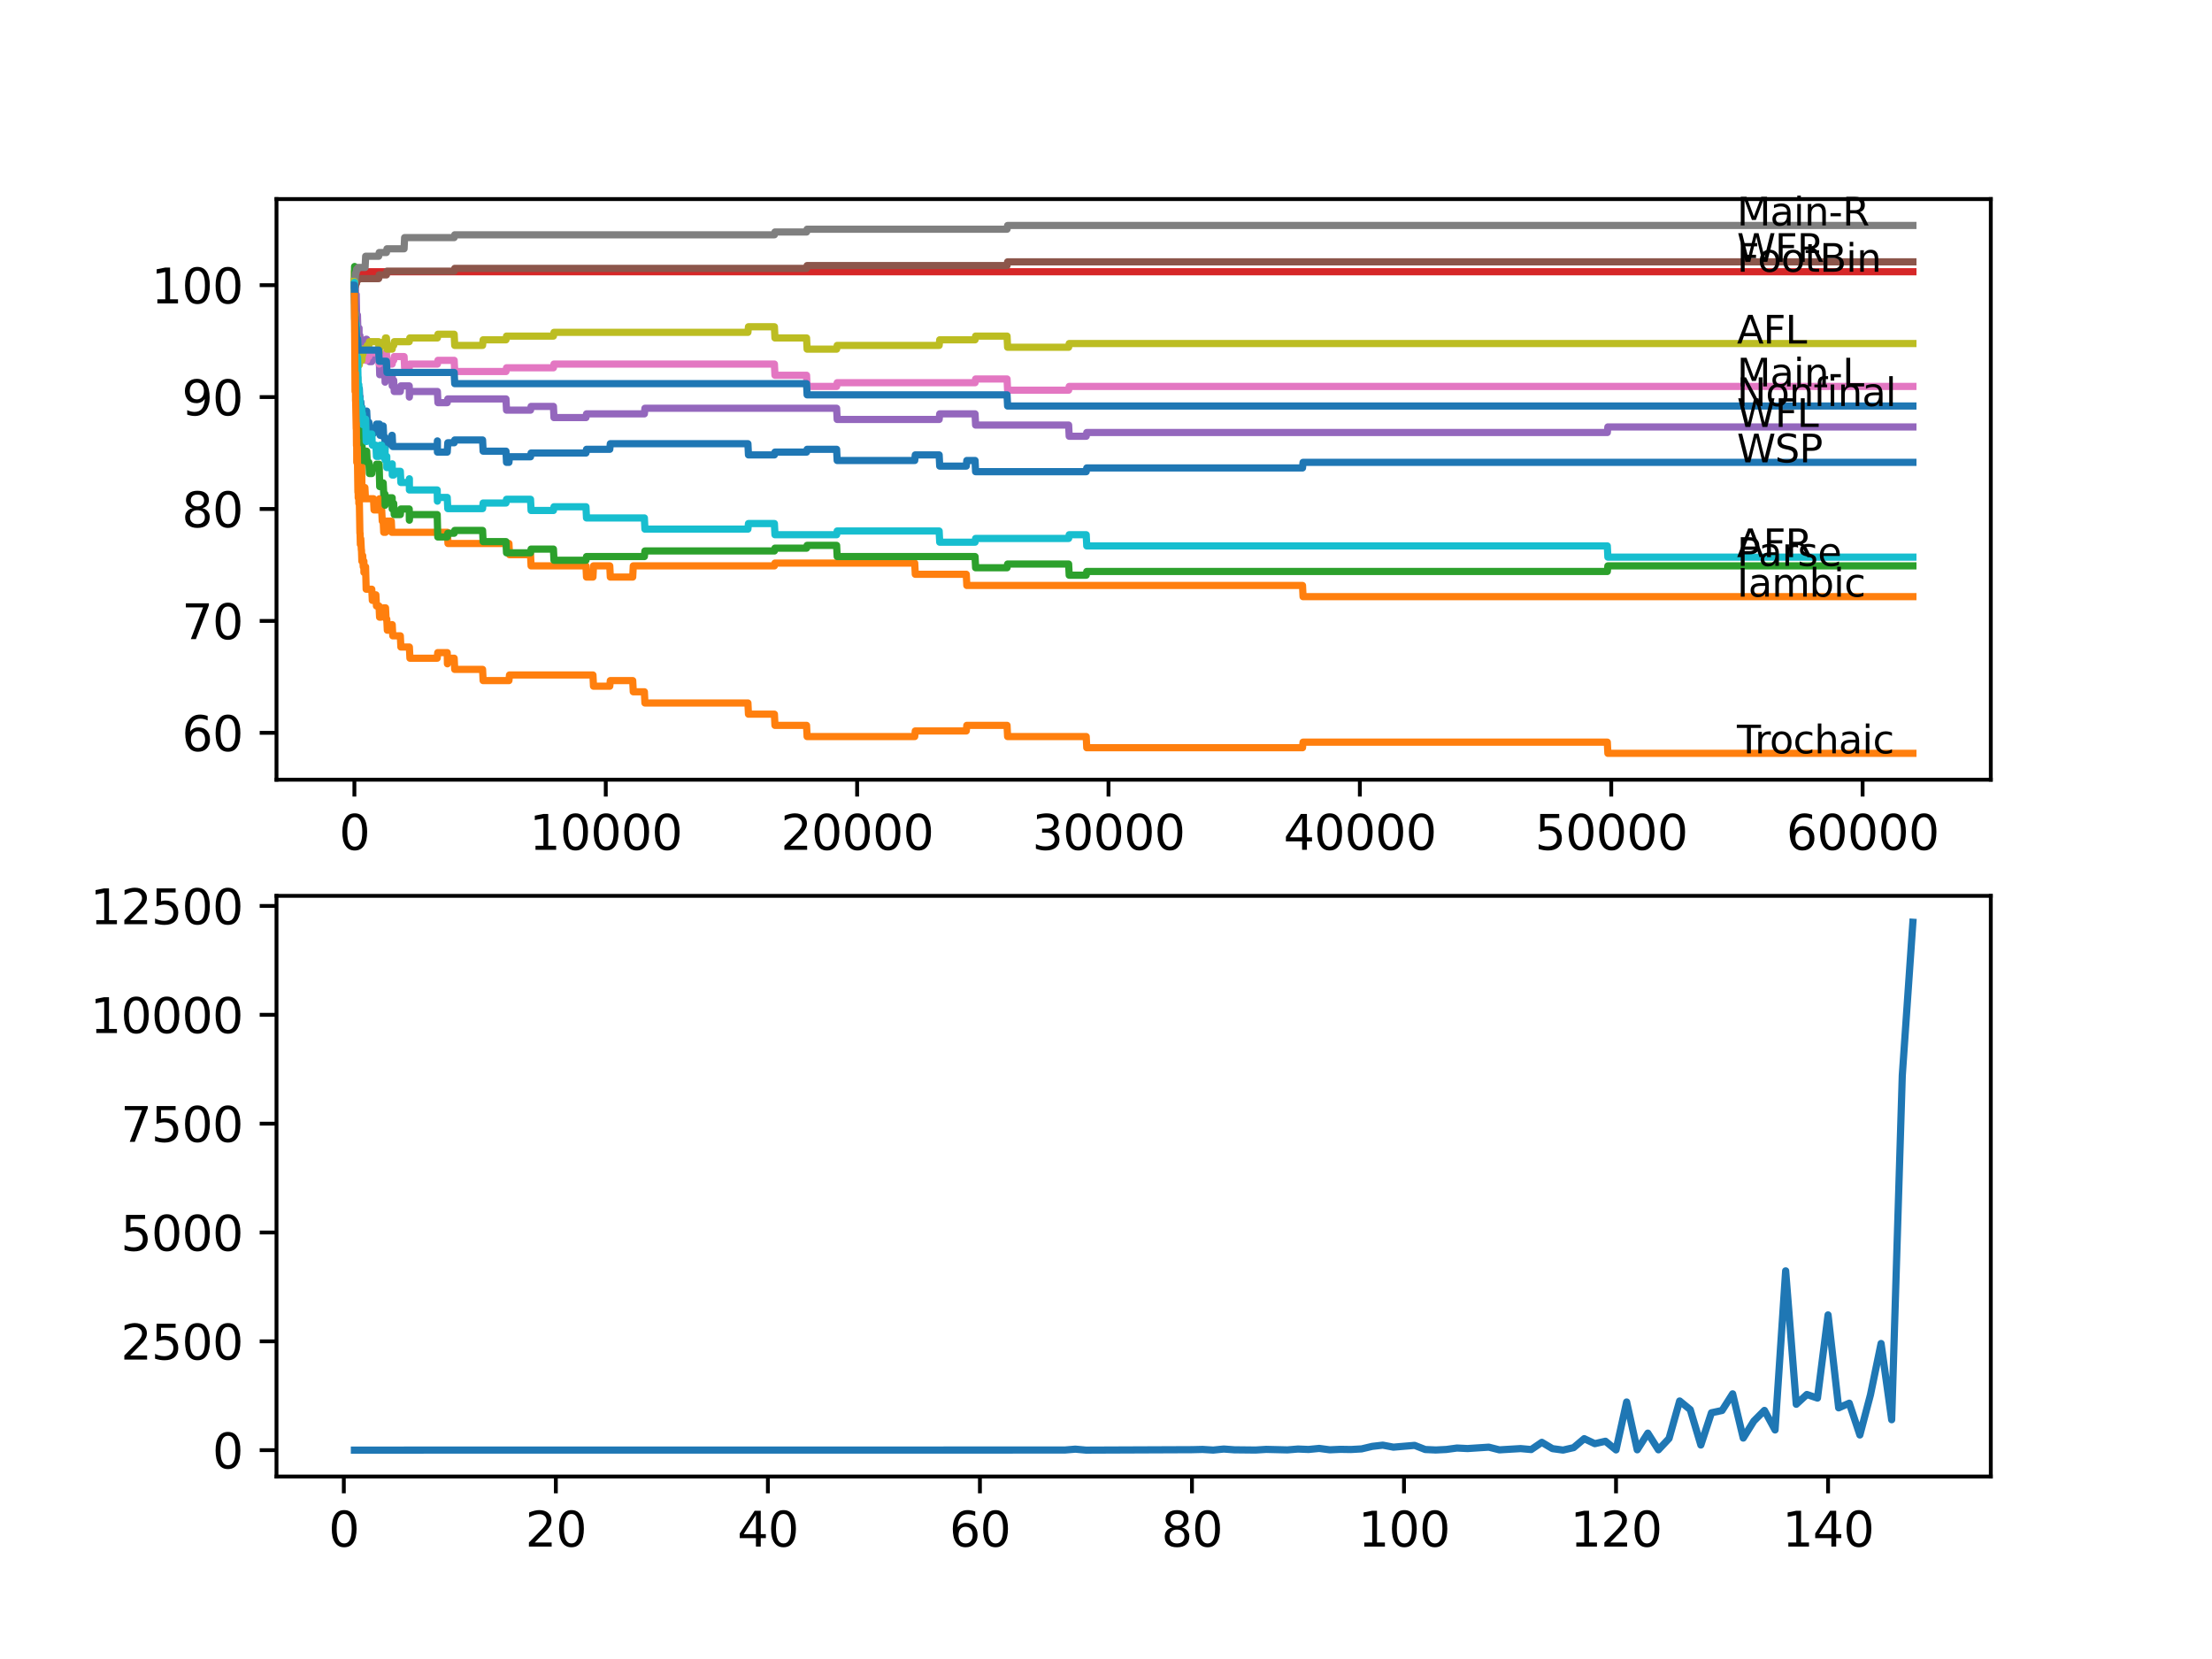 <?xml version="1.0" encoding="utf-8" standalone="no"?>
<!DOCTYPE svg PUBLIC "-//W3C//DTD SVG 1.1//EN"
  "http://www.w3.org/Graphics/SVG/1.1/DTD/svg11.dtd">
<svg xmlns:xlink="http://www.w3.org/1999/xlink" width="460.8pt" height="345.6pt" viewBox="0 0 460.8 345.6" xmlns="http://www.w3.org/2000/svg" version="1.1">
 <defs>
  <style type="text/css">*{stroke-linejoin: round; stroke-linecap: butt}</style>
 </defs>
 <g id="figure_1">
  <g id="patch_1">
   <path d="M 0 345.6 
L 460.8 345.6 
L 460.8 0 
L 0 0 
z
" style="fill: #ffffff"/>
  </g>
  <g id="axes_1">
   <g id="patch_2">
    <path d="M 57.6 162.432 
L 414.72 162.432 
L 414.72 41.472 
L 57.6 41.472 
z
" style="fill: #ffffff"/>
   </g>
   <g id="matplotlib.axis_1">
    <g id="xtick_1">
     <g id="line2d_1">
      <defs>
       <path id="m755d7141c2" d="M 0 0 
L 0 3.5 
" style="stroke: #000000; stroke-width: 0.8"/>
      </defs>
      <g>
       <use xlink:href="#m755d7141c2" x="73.827" y="162.432" style="stroke: #000000; stroke-width: 0.8"/>
      </g>
     </g>
     <g id="text_1">
      <!-- 0 -->
      <g transform="translate(70.646 177.03)scale(0.1 -0.1)">
       <defs>
        <path id="DejaVuSans-30" d="M 2034 4250 
Q 1547 4250 1301 3770 
Q 1056 3291 1056 2328 
Q 1056 1369 1301 889 
Q 1547 409 2034 409 
Q 2525 409 2770 889 
Q 3016 1369 3016 2328 
Q 3016 3291 2770 3770 
Q 2525 4250 2034 4250 
z
M 2034 4750 
Q 2819 4750 3233 4129 
Q 3647 3509 3647 2328 
Q 3647 1150 3233 529 
Q 2819 -91 2034 -91 
Q 1250 -91 836 529 
Q 422 1150 422 2328 
Q 422 3509 836 4129 
Q 1250 4750 2034 4750 
z
" transform="scale(0.016)"/>
       </defs>
       <use xlink:href="#DejaVuSans-30"/>
      </g>
     </g>
    </g>
    <g id="xtick_2">
     <g id="line2d_2">
      <g>
       <use xlink:href="#m755d7141c2" x="126.192" y="162.432" style="stroke: #000000; stroke-width: 0.8"/>
      </g>
     </g>
     <g id="text_2">
      <!-- 10000 -->
      <g transform="translate(110.286 177.03)scale(0.1 -0.1)">
       <defs>
        <path id="DejaVuSans-31" d="M 794 531 
L 1825 531 
L 1825 4091 
L 703 3866 
L 703 4441 
L 1819 4666 
L 2450 4666 
L 2450 531 
L 3481 531 
L 3481 0 
L 794 0 
L 794 531 
z
" transform="scale(0.016)"/>
       </defs>
       <use xlink:href="#DejaVuSans-31"/>
       <use xlink:href="#DejaVuSans-30" x="63.623"/>
       <use xlink:href="#DejaVuSans-30" x="127.246"/>
       <use xlink:href="#DejaVuSans-30" x="190.869"/>
       <use xlink:href="#DejaVuSans-30" x="254.492"/>
      </g>
     </g>
    </g>
    <g id="xtick_3">
     <g id="line2d_3">
      <g>
       <use xlink:href="#m755d7141c2" x="178.556" y="162.432" style="stroke: #000000; stroke-width: 0.8"/>
      </g>
     </g>
     <g id="text_3">
      <!-- 20000 -->
      <g transform="translate(162.65 177.03)scale(0.1 -0.1)">
       <defs>
        <path id="DejaVuSans-32" d="M 1228 531 
L 3431 531 
L 3431 0 
L 469 0 
L 469 531 
Q 828 903 1448 1529 
Q 2069 2156 2228 2338 
Q 2531 2678 2651 2914 
Q 2772 3150 2772 3378 
Q 2772 3750 2511 3984 
Q 2250 4219 1831 4219 
Q 1534 4219 1204 4116 
Q 875 4013 500 3803 
L 500 4441 
Q 881 4594 1212 4672 
Q 1544 4750 1819 4750 
Q 2544 4750 2975 4387 
Q 3406 4025 3406 3419 
Q 3406 3131 3298 2873 
Q 3191 2616 2906 2266 
Q 2828 2175 2409 1742 
Q 1991 1309 1228 531 
z
" transform="scale(0.016)"/>
       </defs>
       <use xlink:href="#DejaVuSans-32"/>
       <use xlink:href="#DejaVuSans-30" x="63.623"/>
       <use xlink:href="#DejaVuSans-30" x="127.246"/>
       <use xlink:href="#DejaVuSans-30" x="190.869"/>
       <use xlink:href="#DejaVuSans-30" x="254.492"/>
      </g>
     </g>
    </g>
    <g id="xtick_4">
     <g id="line2d_4">
      <g>
       <use xlink:href="#m755d7141c2" x="230.921" y="162.432" style="stroke: #000000; stroke-width: 0.8"/>
      </g>
     </g>
     <g id="text_4">
      <!-- 30000 -->
      <g transform="translate(215.015 177.03)scale(0.1 -0.1)">
       <defs>
        <path id="DejaVuSans-33" d="M 2597 2516 
Q 3050 2419 3304 2112 
Q 3559 1806 3559 1356 
Q 3559 666 3084 287 
Q 2609 -91 1734 -91 
Q 1441 -91 1130 -33 
Q 819 25 488 141 
L 488 750 
Q 750 597 1062 519 
Q 1375 441 1716 441 
Q 2309 441 2620 675 
Q 2931 909 2931 1356 
Q 2931 1769 2642 2001 
Q 2353 2234 1838 2234 
L 1294 2234 
L 1294 2753 
L 1863 2753 
Q 2328 2753 2575 2939 
Q 2822 3125 2822 3475 
Q 2822 3834 2567 4026 
Q 2313 4219 1838 4219 
Q 1578 4219 1281 4162 
Q 984 4106 628 3988 
L 628 4550 
Q 988 4650 1302 4700 
Q 1616 4750 1894 4750 
Q 2613 4750 3031 4423 
Q 3450 4097 3450 3541 
Q 3450 3153 3228 2886 
Q 3006 2619 2597 2516 
z
" transform="scale(0.016)"/>
       </defs>
       <use xlink:href="#DejaVuSans-33"/>
       <use xlink:href="#DejaVuSans-30" x="63.623"/>
       <use xlink:href="#DejaVuSans-30" x="127.246"/>
       <use xlink:href="#DejaVuSans-30" x="190.869"/>
       <use xlink:href="#DejaVuSans-30" x="254.492"/>
      </g>
     </g>
    </g>
    <g id="xtick_5">
     <g id="line2d_5">
      <g>
       <use xlink:href="#m755d7141c2" x="283.285" y="162.432" style="stroke: #000000; stroke-width: 0.8"/>
      </g>
     </g>
     <g id="text_5">
      <!-- 40000 -->
      <g transform="translate(267.379 177.03)scale(0.1 -0.1)">
       <defs>
        <path id="DejaVuSans-34" d="M 2419 4116 
L 825 1625 
L 2419 1625 
L 2419 4116 
z
M 2253 4666 
L 3047 4666 
L 3047 1625 
L 3713 1625 
L 3713 1100 
L 3047 1100 
L 3047 0 
L 2419 0 
L 2419 1100 
L 313 1100 
L 313 1709 
L 2253 4666 
z
" transform="scale(0.016)"/>
       </defs>
       <use xlink:href="#DejaVuSans-34"/>
       <use xlink:href="#DejaVuSans-30" x="63.623"/>
       <use xlink:href="#DejaVuSans-30" x="127.246"/>
       <use xlink:href="#DejaVuSans-30" x="190.869"/>
       <use xlink:href="#DejaVuSans-30" x="254.492"/>
      </g>
     </g>
    </g>
    <g id="xtick_6">
     <g id="line2d_6">
      <g>
       <use xlink:href="#m755d7141c2" x="335.65" y="162.432" style="stroke: #000000; stroke-width: 0.8"/>
      </g>
     </g>
     <g id="text_6">
      <!-- 50000 -->
      <g transform="translate(319.744 177.03)scale(0.1 -0.1)">
       <defs>
        <path id="DejaVuSans-35" d="M 691 4666 
L 3169 4666 
L 3169 4134 
L 1269 4134 
L 1269 2991 
Q 1406 3038 1543 3061 
Q 1681 3084 1819 3084 
Q 2600 3084 3056 2656 
Q 3513 2228 3513 1497 
Q 3513 744 3044 326 
Q 2575 -91 1722 -91 
Q 1428 -91 1123 -41 
Q 819 9 494 109 
L 494 744 
Q 775 591 1075 516 
Q 1375 441 1709 441 
Q 2250 441 2565 725 
Q 2881 1009 2881 1497 
Q 2881 1984 2565 2268 
Q 2250 2553 1709 2553 
Q 1456 2553 1204 2497 
Q 953 2441 691 2322 
L 691 4666 
z
" transform="scale(0.016)"/>
       </defs>
       <use xlink:href="#DejaVuSans-35"/>
       <use xlink:href="#DejaVuSans-30" x="63.623"/>
       <use xlink:href="#DejaVuSans-30" x="127.246"/>
       <use xlink:href="#DejaVuSans-30" x="190.869"/>
       <use xlink:href="#DejaVuSans-30" x="254.492"/>
      </g>
     </g>
    </g>
    <g id="xtick_7">
     <g id="line2d_7">
      <g>
       <use xlink:href="#m755d7141c2" x="388.014" y="162.432" style="stroke: #000000; stroke-width: 0.8"/>
      </g>
     </g>
     <g id="text_7">
      <!-- 60000 -->
      <g transform="translate(372.108 177.03)scale(0.1 -0.1)">
       <defs>
        <path id="DejaVuSans-36" d="M 2113 2584 
Q 1688 2584 1439 2293 
Q 1191 2003 1191 1497 
Q 1191 994 1439 701 
Q 1688 409 2113 409 
Q 2538 409 2786 701 
Q 3034 994 3034 1497 
Q 3034 2003 2786 2293 
Q 2538 2584 2113 2584 
z
M 3366 4563 
L 3366 3988 
Q 3128 4100 2886 4159 
Q 2644 4219 2406 4219 
Q 1781 4219 1451 3797 
Q 1122 3375 1075 2522 
Q 1259 2794 1537 2939 
Q 1816 3084 2150 3084 
Q 2853 3084 3261 2657 
Q 3669 2231 3669 1497 
Q 3669 778 3244 343 
Q 2819 -91 2113 -91 
Q 1303 -91 875 529 
Q 447 1150 447 2328 
Q 447 3434 972 4092 
Q 1497 4750 2381 4750 
Q 2619 4750 2861 4703 
Q 3103 4656 3366 4563 
z
" transform="scale(0.016)"/>
       </defs>
       <use xlink:href="#DejaVuSans-36"/>
       <use xlink:href="#DejaVuSans-30" x="63.623"/>
       <use xlink:href="#DejaVuSans-30" x="127.246"/>
       <use xlink:href="#DejaVuSans-30" x="190.869"/>
       <use xlink:href="#DejaVuSans-30" x="254.492"/>
      </g>
     </g>
    </g>
   </g>
   <g id="matplotlib.axis_2">
    <g id="ytick_1">
     <g id="line2d_8">
      <defs>
       <path id="m9d5acd691b" d="M 0 0 
L -3.5 0 
" style="stroke: #000000; stroke-width: 0.8"/>
      </defs>
      <g>
       <use xlink:href="#m9d5acd691b" x="57.6" y="152.66" style="stroke: #000000; stroke-width: 0.8"/>
      </g>
     </g>
     <g id="text_8">
      <!-- 60 -->
      <g transform="translate(37.875 156.459)scale(0.1 -0.1)">
       <use xlink:href="#DejaVuSans-36"/>
       <use xlink:href="#DejaVuSans-30" x="63.623"/>
      </g>
     </g>
    </g>
    <g id="ytick_2">
     <g id="line2d_9">
      <g>
       <use xlink:href="#m9d5acd691b" x="57.6" y="129.346" style="stroke: #000000; stroke-width: 0.8"/>
      </g>
     </g>
     <g id="text_9">
      <!-- 70 -->
      <g transform="translate(37.875 133.145)scale(0.1 -0.1)">
       <defs>
        <path id="DejaVuSans-37" d="M 525 4666 
L 3525 4666 
L 3525 4397 
L 1831 0 
L 1172 0 
L 2766 4134 
L 525 4134 
L 525 4666 
z
" transform="scale(0.016)"/>
       </defs>
       <use xlink:href="#DejaVuSans-37"/>
       <use xlink:href="#DejaVuSans-30" x="63.623"/>
      </g>
     </g>
    </g>
    <g id="ytick_3">
     <g id="line2d_10">
      <g>
       <use xlink:href="#m9d5acd691b" x="57.6" y="106.032" style="stroke: #000000; stroke-width: 0.8"/>
      </g>
     </g>
     <g id="text_10">
      <!-- 80 -->
      <g transform="translate(37.875 109.831)scale(0.1 -0.1)">
       <defs>
        <path id="DejaVuSans-38" d="M 2034 2216 
Q 1584 2216 1326 1975 
Q 1069 1734 1069 1313 
Q 1069 891 1326 650 
Q 1584 409 2034 409 
Q 2484 409 2743 651 
Q 3003 894 3003 1313 
Q 3003 1734 2745 1975 
Q 2488 2216 2034 2216 
z
M 1403 2484 
Q 997 2584 770 2862 
Q 544 3141 544 3541 
Q 544 4100 942 4425 
Q 1341 4750 2034 4750 
Q 2731 4750 3128 4425 
Q 3525 4100 3525 3541 
Q 3525 3141 3298 2862 
Q 3072 2584 2669 2484 
Q 3125 2378 3379 2068 
Q 3634 1759 3634 1313 
Q 3634 634 3220 271 
Q 2806 -91 2034 -91 
Q 1263 -91 848 271 
Q 434 634 434 1313 
Q 434 1759 690 2068 
Q 947 2378 1403 2484 
z
M 1172 3481 
Q 1172 3119 1398 2916 
Q 1625 2713 2034 2713 
Q 2441 2713 2670 2916 
Q 2900 3119 2900 3481 
Q 2900 3844 2670 4047 
Q 2441 4250 2034 4250 
Q 1625 4250 1398 4047 
Q 1172 3844 1172 3481 
z
" transform="scale(0.016)"/>
       </defs>
       <use xlink:href="#DejaVuSans-38"/>
       <use xlink:href="#DejaVuSans-30" x="63.623"/>
      </g>
     </g>
    </g>
    <g id="ytick_4">
     <g id="line2d_11">
      <g>
       <use xlink:href="#m9d5acd691b" x="57.6" y="82.718" style="stroke: #000000; stroke-width: 0.8"/>
      </g>
     </g>
     <g id="text_11">
      <!-- 90 -->
      <g transform="translate(37.875 86.517)scale(0.1 -0.1)">
       <defs>
        <path id="DejaVuSans-39" d="M 703 97 
L 703 672 
Q 941 559 1184 500 
Q 1428 441 1663 441 
Q 2288 441 2617 861 
Q 2947 1281 2994 2138 
Q 2813 1869 2534 1725 
Q 2256 1581 1919 1581 
Q 1219 1581 811 2004 
Q 403 2428 403 3163 
Q 403 3881 828 4315 
Q 1253 4750 1959 4750 
Q 2769 4750 3195 4129 
Q 3622 3509 3622 2328 
Q 3622 1225 3098 567 
Q 2575 -91 1691 -91 
Q 1453 -91 1209 -44 
Q 966 3 703 97 
z
M 1959 2075 
Q 2384 2075 2632 2365 
Q 2881 2656 2881 3163 
Q 2881 3666 2632 3958 
Q 2384 4250 1959 4250 
Q 1534 4250 1286 3958 
Q 1038 3666 1038 3163 
Q 1038 2656 1286 2365 
Q 1534 2075 1959 2075 
z
" transform="scale(0.016)"/>
       </defs>
       <use xlink:href="#DejaVuSans-39"/>
       <use xlink:href="#DejaVuSans-30" x="63.623"/>
      </g>
     </g>
    </g>
    <g id="ytick_5">
     <g id="line2d_12">
      <g>
       <use xlink:href="#m9d5acd691b" x="57.6" y="59.404" style="stroke: #000000; stroke-width: 0.8"/>
      </g>
     </g>
     <g id="text_12">
      <!-- 100 -->
      <g transform="translate(31.512 63.203)scale(0.1 -0.1)">
       <use xlink:href="#DejaVuSans-31"/>
       <use xlink:href="#DejaVuSans-30" x="63.623"/>
       <use xlink:href="#DejaVuSans-30" x="127.246"/>
      </g>
     </g>
    </g>
   </g>
   <g id="line2d_13">
    <path d="M 73.833 59.404 
L 73.848 59.404 
L 73.859 58.627 
L 73.906 61.347 
L 73.927 61.347 
L 74.053 70.09 
L 74.058 70.09 
L 74.063 68.924 
L 74.121 73.587 
L 74.152 73.587 
L 74.178 73.587 
L 74.246 80.97 
L 74.299 77.861 
L 74.362 77.861 
L 74.477 80.192 
L 74.493 80.192 
L 74.519 78.638 
L 74.524 80.97 
L 74.592 80.97 
L 74.707 83.689 
L 74.739 83.689 
L 74.849 80.97 
L 74.953 83.301 
L 74.959 82.524 
L 74.974 82.524 
L 75.069 84.855 
L 75.084 83.689 
L 75.158 83.689 
L 75.273 86.021 
L 75.383 86.021 
L 75.398 84.855 
L 75.404 87.187 
L 75.487 87.187 
L 75.493 87.187 
L 75.587 86.409 
L 75.592 88.741 
L 75.723 88.741 
L 75.838 87.575 
L 76.016 87.575 
L 76.132 86.409 
L 76.236 86.409 
L 76.351 85.632 
L 76.388 85.632 
L 76.503 87.964 
L 76.844 87.964 
L 76.959 90.295 
L 77.807 90.295 
L 77.922 89.129 
L 78.305 89.129 
L 78.42 88.352 
L 79.064 88.352 
L 79.179 90.684 
L 79.321 90.684 
L 79.436 89.518 
L 79.514 89.518 
L 79.629 88.741 
L 79.823 88.741 
L 79.938 91.072 
L 80.185 91.072 
L 80.221 93.404 
L 80.295 92.626 
L 80.572 92.626 
L 80.687 91.849 
L 81.515 91.849 
L 81.63 90.684 
L 81.698 90.684 
L 81.813 93.015 
L 91.076 93.015 
L 91.118 91.849 
L 91.123 94.181 
L 91.181 94.181 
L 93.166 94.181 
L 93.286 92.238 
L 94.611 92.238 
L 94.726 91.655 
L 100.528 91.655 
L 100.643 93.986 
L 105.403 93.986 
L 105.518 96.318 
L 106.021 96.318 
L 106.136 95.152 
L 110.519 95.152 
L 110.634 94.375 
L 122.066 94.375 
L 122.181 93.598 
L 127.025 93.598 
L 127.14 92.432 
L 155.804 92.432 
L 155.919 94.764 
L 161.323 94.764 
L 161.439 94.181 
L 168.021 94.181 
L 168.136 93.598 
L 174.284 93.598 
L 174.399 95.929 
L 190.553 95.929 
L 190.668 94.764 
L 195.643 94.764 
L 195.758 97.095 
L 201.293 97.095 
L 201.408 95.929 
L 203.121 95.929 
L 203.236 98.261 
L 226.276 98.261 
L 226.391 97.484 
L 271.336 97.484 
L 271.451 96.318 
L 398.487 96.318 
L 398.487 96.318 
" clip-path="url(#pa8ce16779b)" style="fill: none; stroke: #1f77b4; stroke-width: 1.5; stroke-linecap: square"/>
   </g>
   <g id="line2d_14">
    <path d="M 73.833 59.404 
L 73.854 56.49 
L 73.88 61.153 
L 73.937 60.57 
L 73.985 60.57 
L 74.115 77.861 
L 74.131 77.084 
L 74.152 77.084 
L 74.278 84.467 
L 74.283 84.467 
L 74.288 82.135 
L 74.304 89.129 
L 74.388 86.798 
L 74.43 91.461 
L 74.503 89.129 
L 74.513 89.129 
L 74.576 88.741 
L 74.582 91.072 
L 74.597 91.072 
L 74.618 95.735 
L 74.712 95.152 
L 74.739 95.152 
L 74.849 99.815 
L 74.854 99.232 
L 74.896 99.232 
L 75.011 96.901 
L 75.069 96.901 
L 75.184 99.232 
L 75.304 99.232 
L 75.346 96.901 
L 75.388 101.563 
L 75.409 101.563 
L 75.493 101.563 
L 75.556 103.895 
L 75.603 101.563 
L 75.723 101.563 
L 75.807 103.895 
L 75.833 101.563 
L 76.016 101.563 
L 76.132 103.895 
L 77.807 103.895 
L 77.922 106.226 
L 78.959 106.226 
L 79.074 103.895 
L 79.321 103.895 
L 79.436 106.226 
L 79.514 106.226 
L 79.629 108.558 
L 79.823 108.558 
L 79.938 110.889 
L 80.31 110.889 
L 80.425 108.558 
L 81.515 108.558 
L 81.63 110.889 
L 93.208 110.889 
L 93.323 113.22 
L 106.021 113.22 
L 106.136 115.552 
L 110.519 115.552 
L 110.634 117.883 
L 122.066 117.883 
L 122.181 120.215 
L 123.521 120.215 
L 123.637 117.883 
L 127.025 117.883 
L 127.14 120.215 
L 131.805 120.215 
L 131.921 117.883 
L 161.323 117.883 
L 161.439 117.3 
L 190.553 117.3 
L 190.668 119.632 
L 201.293 119.632 
L 201.408 121.963 
L 271.336 121.963 
L 271.451 124.294 
L 398.487 124.294 
L 398.487 124.294 
" clip-path="url(#pa8ce16779b)" style="fill: none; stroke: #ff7f0e; stroke-width: 1.5; stroke-linecap: square"/>
   </g>
   <g id="line2d_15">
    <path d="M 73.833 58.627 
L 73.848 58.627 
L 73.864 55.519 
L 73.906 63.29 
L 73.922 61.541 
L 74.037 70.284 
L 74.047 69.118 
L 74.063 69.118 
L 74.184 74.947 
L 74.199 74.947 
L 74.294 82.718 
L 74.314 76.89 
L 74.32 76.89 
L 74.44 81.552 
L 74.461 81.552 
L 74.576 86.992 
L 74.592 84.661 
L 74.623 88.547 
L 74.681 88.547 
L 74.744 88.547 
L 74.796 87.769 
L 74.801 90.101 
L 74.849 89.324 
L 74.953 91.655 
L 74.959 90.878 
L 74.974 90.878 
L 75.011 93.209 
L 75.084 92.044 
L 75.168 92.044 
L 75.283 94.375 
L 75.346 94.375 
L 75.398 92.044 
L 75.456 94.375 
L 75.493 94.375 
L 75.587 93.598 
L 75.592 95.929 
L 76.158 95.929 
L 76.273 93.986 
L 76.388 93.986 
L 76.503 96.318 
L 76.844 96.318 
L 76.959 98.649 
L 77.446 98.649 
L 77.561 97.484 
L 78.305 97.484 
L 78.42 96.706 
L 78.98 96.706 
L 79.101 101.369 
L 79.514 101.369 
L 79.629 100.592 
L 79.823 100.592 
L 79.938 102.923 
L 80.185 102.923 
L 80.221 105.255 
L 80.295 104.478 
L 80.572 104.478 
L 80.687 103.701 
L 81.698 103.701 
L 81.708 106.032 
L 81.808 104.866 
L 82.012 104.866 
L 82.127 107.198 
L 83.394 107.198 
L 83.51 106.032 
L 85.248 106.032 
L 85.28 108.363 
L 85.358 107.198 
L 91.076 107.198 
L 91.197 111.86 
L 93.166 111.86 
L 93.281 111.083 
L 94.611 111.083 
L 94.726 110.5 
L 100.528 110.5 
L 100.643 112.832 
L 105.403 112.832 
L 105.518 115.163 
L 110.519 115.163 
L 110.634 114.386 
L 115.29 114.386 
L 115.405 116.717 
L 122.066 116.717 
L 122.181 115.94 
L 134.235 115.94 
L 134.35 114.775 
L 161.323 114.775 
L 161.439 114.192 
L 168.021 114.192 
L 168.136 113.609 
L 174.284 113.609 
L 174.399 115.94 
L 203.121 115.94 
L 203.236 118.272 
L 209.787 118.272 
L 209.902 117.495 
L 222.616 117.495 
L 222.731 119.826 
L 226.276 119.826 
L 226.391 119.049 
L 334.833 119.049 
L 334.948 117.883 
L 398.487 117.883 
L 398.487 117.883 
" clip-path="url(#pa8ce16779b)" style="fill: none; stroke: #2ca02c; stroke-width: 1.5; stroke-linecap: square"/>
   </g>
   <g id="line2d_16">
    <path d="M 73.833 59.404 
L 73.875 59.404 
L 73.99 58.938 
L 74.262 58.938 
L 74.377 57.772 
L 74.796 57.772 
L 74.911 56.607 
L 398.487 56.607 
L 398.487 56.607 
" clip-path="url(#pa8ce16779b)" style="fill: none; stroke: #d62728; stroke-width: 1.5; stroke-linecap: square"/>
   </g>
   <g id="line2d_17">
    <path d="M 73.833 59.404 
L 73.843 59.404 
L 73.848 61.736 
L 73.953 59.793 
L 74.021 59.793 
L 74.026 59.016 
L 74.032 61.347 
L 74.121 61.347 
L 74.21 61.347 
L 74.304 66.787 
L 74.33 65.621 
L 74.461 65.621 
L 74.582 69.895 
L 74.602 69.895 
L 74.718 69.118 
L 74.744 69.118 
L 74.796 68.341 
L 74.801 70.673 
L 74.843 70.673 
L 74.953 70.673 
L 74.974 69.895 
L 74.98 72.227 
L 75.058 71.061 
L 75.168 71.061 
L 75.283 73.393 
L 75.493 73.393 
L 75.608 72.615 
L 76.158 72.615 
L 76.273 70.673 
L 76.388 70.673 
L 76.503 73.004 
L 76.844 73.004 
L 76.959 75.335 
L 77.446 75.335 
L 77.561 74.17 
L 78.305 74.17 
L 78.42 73.393 
L 78.98 73.393 
L 79.101 78.055 
L 79.514 78.055 
L 79.629 77.278 
L 80.185 77.278 
L 80.221 79.61 
L 80.295 78.832 
L 80.572 78.832 
L 80.687 78.055 
L 81.698 78.055 
L 81.708 80.387 
L 81.808 79.221 
L 82.012 79.221 
L 82.127 81.552 
L 83.394 81.552 
L 83.51 80.387 
L 85.248 80.387 
L 85.28 82.718 
L 85.358 81.552 
L 91.118 81.552 
L 91.233 83.884 
L 93.166 83.884 
L 93.281 83.107 
L 105.403 83.107 
L 105.518 85.438 
L 110.519 85.438 
L 110.634 84.661 
L 115.29 84.661 
L 115.405 86.992 
L 122.066 86.992 
L 122.181 86.215 
L 134.235 86.215 
L 134.35 85.049 
L 174.284 85.049 
L 174.399 87.381 
L 195.643 87.381 
L 195.758 86.215 
L 203.121 86.215 
L 203.236 88.547 
L 222.616 88.547 
L 222.731 90.878 
L 226.276 90.878 
L 226.391 90.101 
L 334.833 90.101 
L 334.948 88.935 
L 398.487 88.935 
L 398.487 88.935 
" clip-path="url(#pa8ce16779b)" style="fill: none; stroke: #9467bd; stroke-width: 1.5; stroke-linecap: square"/>
   </g>
   <g id="line2d_18">
    <path d="M 73.833 59.404 
L 73.843 59.404 
L 73.875 58.821 
L 73.88 61.153 
L 73.948 59.793 
L 74 59.793 
L 74.115 59.21 
L 74.173 59.21 
L 74.288 58.433 
L 74.513 58.433 
L 74.629 58.044 
L 78.881 58.044 
L 78.996 57.267 
L 80.499 57.267 
L 80.614 56.49 
L 94.611 56.49 
L 94.726 55.907 
L 168.021 55.907 
L 168.136 55.324 
L 209.787 55.324 
L 209.902 54.547 
L 398.487 54.547 
L 398.487 54.547 
" clip-path="url(#pa8ce16779b)" style="fill: none; stroke: #8c564b; stroke-width: 1.5; stroke-linecap: square"/>
   </g>
   <g id="line2d_19">
    <path d="M 73.833 61.736 
L 73.843 61.736 
L 73.974 71.372 
L 74 71.372 
L 74.011 73.703 
L 74.11 71.566 
L 74.173 71.566 
L 74.21 73.898 
L 74.283 72.343 
L 74.461 72.343 
L 74.513 71.566 
L 74.519 73.898 
L 74.566 73.121 
L 74.618 73.121 
L 74.733 72.538 
L 74.828 72.538 
L 74.849 74.869 
L 74.938 74.286 
L 74.974 74.286 
L 75.089 73.509 
L 75.168 73.509 
L 75.283 72.732 
L 76.058 72.732 
L 76.173 75.063 
L 76.388 75.063 
L 76.503 74.286 
L 76.844 74.286 
L 76.959 73.509 
L 78.881 73.509 
L 78.98 75.84 
L 78.991 75.063 
L 79.064 75.063 
L 79.179 74.286 
L 80.185 74.286 
L 80.3 73.509 
L 80.499 73.509 
L 80.614 75.84 
L 81.698 75.84 
L 81.813 75.063 
L 82.012 75.063 
L 82.127 74.286 
L 84.175 74.286 
L 84.29 76.618 
L 85.248 76.618 
L 85.363 75.84 
L 91.118 75.84 
L 91.233 75.063 
L 94.611 75.063 
L 94.726 77.395 
L 105.403 77.395 
L 105.518 76.618 
L 115.29 76.618 
L 115.405 75.84 
L 161.323 75.84 
L 161.439 78.172 
L 168.021 78.172 
L 168.136 80.503 
L 174.284 80.503 
L 174.399 79.726 
L 203.121 79.726 
L 203.236 78.949 
L 209.787 78.949 
L 209.902 81.28 
L 222.616 81.28 
L 222.731 80.503 
L 398.487 80.503 
L 398.487 80.503 
" clip-path="url(#pa8ce16779b)" style="fill: none; stroke: #e377c2; stroke-width: 1.5; stroke-linecap: square"/>
   </g>
   <g id="line2d_20">
    <path d="M 73.833 58.627 
L 73.843 58.627 
L 73.875 58.044 
L 73.88 60.376 
L 73.953 58.239 
L 73.958 58.239 
L 74.074 56.879 
L 74.173 56.879 
L 74.288 56.101 
L 74.513 56.101 
L 74.629 55.713 
L 76.058 55.713 
L 76.173 53.381 
L 78.881 53.381 
L 78.996 52.604 
L 80.499 52.604 
L 80.614 51.827 
L 84.175 51.827 
L 84.29 49.496 
L 94.611 49.496 
L 94.726 48.913 
L 161.323 48.913 
L 161.439 48.33 
L 168.021 48.33 
L 168.136 47.747 
L 209.787 47.747 
L 209.902 46.97 
L 398.487 46.97 
L 398.487 46.97 
" clip-path="url(#pa8ce16779b)" style="fill: none; stroke: #7f7f7f; stroke-width: 1.5; stroke-linecap: square"/>
   </g>
   <g id="line2d_21">
    <path d="M 73.833 58.627 
L 73.843 58.627 
L 73.922 66.709 
L 73.969 65.155 
L 74 65.155 
L 74.011 69.818 
L 74.115 68.069 
L 74.152 67.292 
L 74.178 71.955 
L 74.215 69.235 
L 74.241 69.235 
L 74.294 68.458 
L 74.304 73.121 
L 74.33 72.343 
L 74.362 72.343 
L 74.477 70.401 
L 74.493 70.401 
L 74.592 75.452 
L 74.608 74.286 
L 74.618 74.286 
L 74.733 73.703 
L 74.828 73.703 
L 74.849 76.035 
L 74.938 75.452 
L 74.974 75.452 
L 75.089 74.675 
L 75.158 74.675 
L 75.273 72.732 
L 75.346 72.732 
L 75.398 75.063 
L 75.456 73.898 
L 75.587 73.898 
L 75.702 72.732 
L 76.388 72.732 
L 76.503 71.955 
L 76.844 71.955 
L 76.959 71.178 
L 78.881 71.178 
L 78.98 73.509 
L 78.991 72.732 
L 79.064 72.732 
L 79.179 71.955 
L 79.823 71.955 
L 79.938 71.178 
L 80.185 71.178 
L 80.3 70.401 
L 80.499 70.401 
L 80.614 72.732 
L 81.698 72.732 
L 81.813 71.955 
L 82.012 71.955 
L 82.127 71.178 
L 85.248 71.178 
L 85.363 70.401 
L 91.118 70.401 
L 91.233 69.623 
L 94.611 69.623 
L 94.726 71.955 
L 100.528 71.955 
L 100.643 70.789 
L 105.403 70.789 
L 105.518 70.012 
L 115.29 70.012 
L 115.405 69.235 
L 155.804 69.235 
L 155.919 68.069 
L 161.323 68.069 
L 161.439 70.401 
L 168.021 70.401 
L 168.136 72.732 
L 174.284 72.732 
L 174.399 71.955 
L 195.643 71.955 
L 195.758 70.789 
L 203.121 70.789 
L 203.236 70.012 
L 209.787 70.012 
L 209.902 72.343 
L 222.616 72.343 
L 222.731 71.566 
L 398.487 71.566 
L 398.487 71.566 
" clip-path="url(#pa8ce16779b)" style="fill: none; stroke: #bcbd22; stroke-width: 1.5; stroke-linecap: square"/>
   </g>
   <g id="line2d_22">
    <path d="M 73.833 59.404 
L 73.843 59.404 
L 73.848 58.821 
L 73.885 66.515 
L 73.896 65.738 
L 73.901 65.738 
L 73.906 64.572 
L 73.917 69.235 
L 74 67.681 
L 74.006 67.681 
L 74.026 71.566 
L 74.115 69.429 
L 74.157 70.983 
L 74.225 67.486 
L 74.32 77.2 
L 74.356 76.423 
L 74.362 76.423 
L 74.477 74.481 
L 74.493 74.481 
L 74.613 80.698 
L 74.618 80.698 
L 74.733 80.115 
L 74.744 80.115 
L 74.849 83.612 
L 74.859 83.029 
L 74.953 83.029 
L 75.069 86.915 
L 75.158 86.915 
L 75.273 84.972 
L 75.346 84.972 
L 75.398 87.303 
L 75.456 86.137 
L 75.493 86.137 
L 75.587 88.469 
L 75.603 87.303 
L 76.158 87.303 
L 76.278 91.966 
L 76.388 91.966 
L 76.503 91.189 
L 76.844 91.189 
L 76.959 90.412 
L 77.446 90.412 
L 77.561 92.743 
L 78.305 92.743 
L 78.42 95.074 
L 78.881 95.074 
L 79.001 93.52 
L 79.064 93.52 
L 79.179 92.743 
L 79.514 92.743 
L 79.629 95.074 
L 79.823 95.074 
L 79.938 94.297 
L 80.185 94.297 
L 80.221 93.52 
L 80.226 95.852 
L 80.284 95.852 
L 80.499 95.852 
L 80.572 95.074 
L 80.577 97.406 
L 80.598 97.406 
L 81.698 97.406 
L 81.708 96.629 
L 81.714 98.96 
L 81.797 98.96 
L 82.012 98.96 
L 82.127 98.183 
L 83.394 98.183 
L 83.51 100.514 
L 85.248 100.514 
L 85.28 99.737 
L 85.285 102.069 
L 85.348 102.069 
L 91.076 102.069 
L 91.118 104.4 
L 91.186 103.623 
L 93.166 103.623 
L 93.281 105.954 
L 100.528 105.954 
L 100.643 104.789 
L 105.403 104.789 
L 105.518 104.011 
L 110.519 104.011 
L 110.634 106.343 
L 115.29 106.343 
L 115.405 105.566 
L 122.066 105.566 
L 122.181 107.897 
L 134.235 107.897 
L 134.35 110.228 
L 155.804 110.228 
L 155.919 109.063 
L 161.323 109.063 
L 161.439 111.394 
L 174.284 111.394 
L 174.399 110.617 
L 195.643 110.617 
L 195.758 112.948 
L 203.121 112.948 
L 203.236 112.171 
L 222.616 112.171 
L 222.731 111.394 
L 226.276 111.394 
L 226.391 113.725 
L 334.833 113.725 
L 334.948 116.057 
L 398.487 116.057 
L 398.487 116.057 
" clip-path="url(#pa8ce16779b)" style="fill: none; stroke: #17becf; stroke-width: 1.5; stroke-linecap: square"/>
   </g>
   <g id="line2d_23">
    <path d="M 73.833 59.404 
L 73.843 59.404 
L 73.969 65.932 
L 74 65.932 
L 74.115 68.263 
L 74.173 68.263 
L 74.288 70.595 
L 74.513 70.595 
L 74.629 72.926 
L 78.881 72.926 
L 78.996 75.258 
L 80.499 75.258 
L 80.614 77.589 
L 94.611 77.589 
L 94.726 79.92 
L 168.021 79.92 
L 168.136 82.252 
L 209.787 82.252 
L 209.902 84.583 
L 398.487 84.583 
L 398.487 84.583 
" clip-path="url(#pa8ce16779b)" style="fill: none; stroke: #1f77b4; stroke-width: 1.5; stroke-linecap: square"/>
   </g>
   <g id="line2d_24">
    <path d="M 73.833 61.736 
L 73.964 81.552 
L 73.985 80.775 
L 74.037 77.667 
L 74.068 83.495 
L 74.079 83.495 
L 74.089 83.495 
L 74.21 89.324 
L 74.215 89.324 
L 74.231 88.158 
L 74.262 92.821 
L 74.304 91.655 
L 74.32 96.318 
L 74.414 93.209 
L 74.43 93.209 
L 74.561 102.535 
L 74.597 102.535 
L 74.618 101.369 
L 74.623 103.701 
L 74.702 103.701 
L 74.739 103.701 
L 74.749 102.535 
L 74.754 104.866 
L 74.843 104.089 
L 74.849 104.089 
L 74.974 111.083 
L 75.011 111.083 
L 75.069 113.415 
L 75.121 112.249 
L 75.158 112.249 
L 75.273 114.58 
L 75.304 114.58 
L 75.383 116.912 
L 75.414 115.746 
L 75.556 115.746 
L 75.671 118.077 
L 75.723 118.077 
L 75.807 116.912 
L 75.812 119.243 
L 75.828 119.243 
L 76.016 119.243 
L 76.132 118.077 
L 76.158 118.077 
L 76.278 122.74 
L 77.446 122.74 
L 77.561 125.072 
L 77.807 125.072 
L 77.922 123.906 
L 78.305 123.906 
L 78.42 126.237 
L 78.959 126.237 
L 79.074 128.569 
L 79.321 128.569 
L 79.436 127.403 
L 79.823 127.403 
L 79.938 126.626 
L 80.31 126.626 
L 80.425 128.957 
L 80.572 128.957 
L 80.687 131.289 
L 81.515 131.289 
L 81.63 130.123 
L 81.708 130.123 
L 81.824 132.454 
L 83.394 132.454 
L 83.51 134.786 
L 85.28 134.786 
L 85.395 137.117 
L 91.076 137.117 
L 91.192 135.951 
L 93.166 135.951 
L 93.208 138.283 
L 93.276 137.117 
L 94.611 137.117 
L 94.726 139.448 
L 100.528 139.448 
L 100.643 141.78 
L 106.021 141.78 
L 106.136 140.614 
L 123.521 140.614 
L 123.637 142.946 
L 127.025 142.946 
L 127.14 141.78 
L 131.805 141.78 
L 131.921 144.111 
L 134.235 144.111 
L 134.35 146.443 
L 155.804 146.443 
L 155.919 148.774 
L 161.323 148.774 
L 161.439 151.105 
L 168.021 151.105 
L 168.136 153.437 
L 190.553 153.437 
L 190.668 152.271 
L 201.293 152.271 
L 201.408 151.105 
L 209.787 151.105 
L 209.902 153.437 
L 226.276 153.437 
L 226.391 155.768 
L 271.336 155.768 
L 271.451 154.602 
L 334.833 154.602 
L 334.948 156.934 
L 398.487 156.934 
L 398.487 156.934 
" clip-path="url(#pa8ce16779b)" style="fill: none; stroke: #ff7f0e; stroke-width: 1.5; stroke-linecap: square"/>
   </g>
   <g id="patch_3">
    <path d="M 57.6 162.432 
L 57.6 41.472 
" style="fill: none; stroke: #000000; stroke-width: 0.8; stroke-linejoin: miter; stroke-linecap: square"/>
   </g>
   <g id="patch_4">
    <path d="M 414.72 162.432 
L 414.72 41.472 
" style="fill: none; stroke: #000000; stroke-width: 0.8; stroke-linejoin: miter; stroke-linecap: square"/>
   </g>
   <g id="patch_5">
    <path d="M 57.6 162.432 
L 414.72 162.432 
" style="fill: none; stroke: #000000; stroke-width: 0.8; stroke-linejoin: miter; stroke-linecap: square"/>
   </g>
   <g id="patch_6">
    <path d="M 57.6 41.472 
L 414.72 41.472 
" style="fill: none; stroke: #000000; stroke-width: 0.8; stroke-linejoin: miter; stroke-linecap: square"/>
   </g>
   <g id="text_13">
    <!-- WSP -->
    <g transform="translate(361.832 96.318)scale(0.08 -0.08)">
     <defs>
      <path id="DejaVuSans-57" d="M 213 4666 
L 850 4666 
L 1831 722 
L 2809 4666 
L 3519 4666 
L 4500 722 
L 5478 4666 
L 6119 4666 
L 4947 0 
L 4153 0 
L 3169 4050 
L 2175 0 
L 1381 0 
L 213 4666 
z
" transform="scale(0.016)"/>
      <path id="DejaVuSans-53" d="M 3425 4513 
L 3425 3897 
Q 3066 4069 2747 4153 
Q 2428 4238 2131 4238 
Q 1616 4238 1336 4038 
Q 1056 3838 1056 3469 
Q 1056 3159 1242 3001 
Q 1428 2844 1947 2747 
L 2328 2669 
Q 3034 2534 3370 2195 
Q 3706 1856 3706 1288 
Q 3706 609 3251 259 
Q 2797 -91 1919 -91 
Q 1588 -91 1214 -16 
Q 841 59 441 206 
L 441 856 
Q 825 641 1194 531 
Q 1563 422 1919 422 
Q 2459 422 2753 634 
Q 3047 847 3047 1241 
Q 3047 1584 2836 1778 
Q 2625 1972 2144 2069 
L 1759 2144 
Q 1053 2284 737 2584 
Q 422 2884 422 3419 
Q 422 4038 858 4394 
Q 1294 4750 2059 4750 
Q 2388 4750 2728 4690 
Q 3069 4631 3425 4513 
z
" transform="scale(0.016)"/>
      <path id="DejaVuSans-50" d="M 1259 4147 
L 1259 2394 
L 2053 2394 
Q 2494 2394 2734 2622 
Q 2975 2850 2975 3272 
Q 2975 3691 2734 3919 
Q 2494 4147 2053 4147 
L 1259 4147 
z
M 628 4666 
L 2053 4666 
Q 2838 4666 3239 4311 
Q 3641 3956 3641 3272 
Q 3641 2581 3239 2228 
Q 2838 1875 2053 1875 
L 1259 1875 
L 1259 0 
L 628 0 
L 628 4666 
z
" transform="scale(0.016)"/>
     </defs>
     <use xlink:href="#DejaVuSans-57"/>
     <use xlink:href="#DejaVuSans-53" x="98.877"/>
     <use xlink:href="#DejaVuSans-50" x="162.354"/>
    </g>
   </g>
   <g id="text_14">
    <!-- Iambic -->
    <g transform="translate(361.832 124.294)scale(0.08 -0.08)">
     <defs>
      <path id="DejaVuSans-49" d="M 628 4666 
L 1259 4666 
L 1259 0 
L 628 0 
L 628 4666 
z
" transform="scale(0.016)"/>
      <path id="DejaVuSans-61" d="M 2194 1759 
Q 1497 1759 1228 1600 
Q 959 1441 959 1056 
Q 959 750 1161 570 
Q 1363 391 1709 391 
Q 2188 391 2477 730 
Q 2766 1069 2766 1631 
L 2766 1759 
L 2194 1759 
z
M 3341 1997 
L 3341 0 
L 2766 0 
L 2766 531 
Q 2569 213 2275 61 
Q 1981 -91 1556 -91 
Q 1019 -91 701 211 
Q 384 513 384 1019 
Q 384 1609 779 1909 
Q 1175 2209 1959 2209 
L 2766 2209 
L 2766 2266 
Q 2766 2663 2505 2880 
Q 2244 3097 1772 3097 
Q 1472 3097 1187 3025 
Q 903 2953 641 2809 
L 641 3341 
Q 956 3463 1253 3523 
Q 1550 3584 1831 3584 
Q 2591 3584 2966 3190 
Q 3341 2797 3341 1997 
z
" transform="scale(0.016)"/>
      <path id="DejaVuSans-6d" d="M 3328 2828 
Q 3544 3216 3844 3400 
Q 4144 3584 4550 3584 
Q 5097 3584 5394 3201 
Q 5691 2819 5691 2113 
L 5691 0 
L 5113 0 
L 5113 2094 
Q 5113 2597 4934 2840 
Q 4756 3084 4391 3084 
Q 3944 3084 3684 2787 
Q 3425 2491 3425 1978 
L 3425 0 
L 2847 0 
L 2847 2094 
Q 2847 2600 2669 2842 
Q 2491 3084 2119 3084 
Q 1678 3084 1418 2786 
Q 1159 2488 1159 1978 
L 1159 0 
L 581 0 
L 581 3500 
L 1159 3500 
L 1159 2956 
Q 1356 3278 1631 3431 
Q 1906 3584 2284 3584 
Q 2666 3584 2933 3390 
Q 3200 3197 3328 2828 
z
" transform="scale(0.016)"/>
      <path id="DejaVuSans-62" d="M 3116 1747 
Q 3116 2381 2855 2742 
Q 2594 3103 2138 3103 
Q 1681 3103 1420 2742 
Q 1159 2381 1159 1747 
Q 1159 1113 1420 752 
Q 1681 391 2138 391 
Q 2594 391 2855 752 
Q 3116 1113 3116 1747 
z
M 1159 2969 
Q 1341 3281 1617 3432 
Q 1894 3584 2278 3584 
Q 2916 3584 3314 3078 
Q 3713 2572 3713 1747 
Q 3713 922 3314 415 
Q 2916 -91 2278 -91 
Q 1894 -91 1617 61 
Q 1341 213 1159 525 
L 1159 0 
L 581 0 
L 581 4863 
L 1159 4863 
L 1159 2969 
z
" transform="scale(0.016)"/>
      <path id="DejaVuSans-69" d="M 603 3500 
L 1178 3500 
L 1178 0 
L 603 0 
L 603 3500 
z
M 603 4863 
L 1178 4863 
L 1178 4134 
L 603 4134 
L 603 4863 
z
" transform="scale(0.016)"/>
      <path id="DejaVuSans-63" d="M 3122 3366 
L 3122 2828 
Q 2878 2963 2633 3030 
Q 2388 3097 2138 3097 
Q 1578 3097 1268 2742 
Q 959 2388 959 1747 
Q 959 1106 1268 751 
Q 1578 397 2138 397 
Q 2388 397 2633 464 
Q 2878 531 3122 666 
L 3122 134 
Q 2881 22 2623 -34 
Q 2366 -91 2075 -91 
Q 1284 -91 818 406 
Q 353 903 353 1747 
Q 353 2603 823 3093 
Q 1294 3584 2113 3584 
Q 2378 3584 2631 3529 
Q 2884 3475 3122 3366 
z
" transform="scale(0.016)"/>
     </defs>
     <use xlink:href="#DejaVuSans-49"/>
     <use xlink:href="#DejaVuSans-61" x="29.492"/>
     <use xlink:href="#DejaVuSans-6d" x="90.771"/>
     <use xlink:href="#DejaVuSans-62" x="188.184"/>
     <use xlink:href="#DejaVuSans-69" x="251.66"/>
     <use xlink:href="#DejaVuSans-63" x="279.443"/>
    </g>
   </g>
   <g id="text_15">
    <!-- Parse -->
    <g transform="translate(361.832 117.883)scale(0.08 -0.08)">
     <defs>
      <path id="DejaVuSans-72" d="M 2631 2963 
Q 2534 3019 2420 3045 
Q 2306 3072 2169 3072 
Q 1681 3072 1420 2755 
Q 1159 2438 1159 1844 
L 1159 0 
L 581 0 
L 581 3500 
L 1159 3500 
L 1159 2956 
Q 1341 3275 1631 3429 
Q 1922 3584 2338 3584 
Q 2397 3584 2469 3576 
Q 2541 3569 2628 3553 
L 2631 2963 
z
" transform="scale(0.016)"/>
      <path id="DejaVuSans-73" d="M 2834 3397 
L 2834 2853 
Q 2591 2978 2328 3040 
Q 2066 3103 1784 3103 
Q 1356 3103 1142 2972 
Q 928 2841 928 2578 
Q 928 2378 1081 2264 
Q 1234 2150 1697 2047 
L 1894 2003 
Q 2506 1872 2764 1633 
Q 3022 1394 3022 966 
Q 3022 478 2636 193 
Q 2250 -91 1575 -91 
Q 1294 -91 989 -36 
Q 684 19 347 128 
L 347 722 
Q 666 556 975 473 
Q 1284 391 1588 391 
Q 1994 391 2212 530 
Q 2431 669 2431 922 
Q 2431 1156 2273 1281 
Q 2116 1406 1581 1522 
L 1381 1569 
Q 847 1681 609 1914 
Q 372 2147 372 2553 
Q 372 3047 722 3315 
Q 1072 3584 1716 3584 
Q 2034 3584 2315 3537 
Q 2597 3491 2834 3397 
z
" transform="scale(0.016)"/>
      <path id="DejaVuSans-65" d="M 3597 1894 
L 3597 1613 
L 953 1613 
Q 991 1019 1311 708 
Q 1631 397 2203 397 
Q 2534 397 2845 478 
Q 3156 559 3463 722 
L 3463 178 
Q 3153 47 2828 -22 
Q 2503 -91 2169 -91 
Q 1331 -91 842 396 
Q 353 884 353 1716 
Q 353 2575 817 3079 
Q 1281 3584 2069 3584 
Q 2775 3584 3186 3129 
Q 3597 2675 3597 1894 
z
M 3022 2063 
Q 3016 2534 2758 2815 
Q 2500 3097 2075 3097 
Q 1594 3097 1305 2825 
Q 1016 2553 972 2059 
L 3022 2063 
z
" transform="scale(0.016)"/>
     </defs>
     <use xlink:href="#DejaVuSans-50"/>
     <use xlink:href="#DejaVuSans-61" x="55.803"/>
     <use xlink:href="#DejaVuSans-72" x="117.082"/>
     <use xlink:href="#DejaVuSans-73" x="158.195"/>
     <use xlink:href="#DejaVuSans-65" x="210.295"/>
    </g>
   </g>
   <g id="text_16">
    <!-- FootBin -->
    <g transform="translate(361.832 56.607)scale(0.08 -0.08)">
     <defs>
      <path id="DejaVuSans-46" d="M 628 4666 
L 3309 4666 
L 3309 4134 
L 1259 4134 
L 1259 2759 
L 3109 2759 
L 3109 2228 
L 1259 2228 
L 1259 0 
L 628 0 
L 628 4666 
z
" transform="scale(0.016)"/>
      <path id="DejaVuSans-6f" d="M 1959 3097 
Q 1497 3097 1228 2736 
Q 959 2375 959 1747 
Q 959 1119 1226 758 
Q 1494 397 1959 397 
Q 2419 397 2687 759 
Q 2956 1122 2956 1747 
Q 2956 2369 2687 2733 
Q 2419 3097 1959 3097 
z
M 1959 3584 
Q 2709 3584 3137 3096 
Q 3566 2609 3566 1747 
Q 3566 888 3137 398 
Q 2709 -91 1959 -91 
Q 1206 -91 779 398 
Q 353 888 353 1747 
Q 353 2609 779 3096 
Q 1206 3584 1959 3584 
z
" transform="scale(0.016)"/>
      <path id="DejaVuSans-74" d="M 1172 4494 
L 1172 3500 
L 2356 3500 
L 2356 3053 
L 1172 3053 
L 1172 1153 
Q 1172 725 1289 603 
Q 1406 481 1766 481 
L 2356 481 
L 2356 0 
L 1766 0 
Q 1100 0 847 248 
Q 594 497 594 1153 
L 594 3053 
L 172 3053 
L 172 3500 
L 594 3500 
L 594 4494 
L 1172 4494 
z
" transform="scale(0.016)"/>
      <path id="DejaVuSans-42" d="M 1259 2228 
L 1259 519 
L 2272 519 
Q 2781 519 3026 730 
Q 3272 941 3272 1375 
Q 3272 1813 3026 2020 
Q 2781 2228 2272 2228 
L 1259 2228 
z
M 1259 4147 
L 1259 2741 
L 2194 2741 
Q 2656 2741 2882 2914 
Q 3109 3088 3109 3444 
Q 3109 3797 2882 3972 
Q 2656 4147 2194 4147 
L 1259 4147 
z
M 628 4666 
L 2241 4666 
Q 2963 4666 3353 4366 
Q 3744 4066 3744 3513 
Q 3744 3084 3544 2831 
Q 3344 2578 2956 2516 
Q 3422 2416 3680 2098 
Q 3938 1781 3938 1306 
Q 3938 681 3513 340 
Q 3088 0 2303 0 
L 628 0 
L 628 4666 
z
" transform="scale(0.016)"/>
      <path id="DejaVuSans-6e" d="M 3513 2113 
L 3513 0 
L 2938 0 
L 2938 2094 
Q 2938 2591 2744 2837 
Q 2550 3084 2163 3084 
Q 1697 3084 1428 2787 
Q 1159 2491 1159 1978 
L 1159 0 
L 581 0 
L 581 3500 
L 1159 3500 
L 1159 2956 
Q 1366 3272 1645 3428 
Q 1925 3584 2291 3584 
Q 2894 3584 3203 3211 
Q 3513 2838 3513 2113 
z
" transform="scale(0.016)"/>
     </defs>
     <use xlink:href="#DejaVuSans-46"/>
     <use xlink:href="#DejaVuSans-6f" x="53.895"/>
     <use xlink:href="#DejaVuSans-6f" x="115.076"/>
     <use xlink:href="#DejaVuSans-74" x="176.258"/>
     <use xlink:href="#DejaVuSans-42" x="215.467"/>
     <use xlink:href="#DejaVuSans-69" x="284.07"/>
     <use xlink:href="#DejaVuSans-6e" x="311.854"/>
    </g>
   </g>
   <g id="text_17">
    <!-- WFL -->
    <g transform="translate(361.832 88.935)scale(0.08 -0.08)">
     <defs>
      <path id="DejaVuSans-4c" d="M 628 4666 
L 1259 4666 
L 1259 531 
L 3531 531 
L 3531 0 
L 628 0 
L 628 4666 
z
" transform="scale(0.016)"/>
     </defs>
     <use xlink:href="#DejaVuSans-57"/>
     <use xlink:href="#DejaVuSans-46" x="98.877"/>
     <use xlink:href="#DejaVuSans-4c" x="156.396"/>
    </g>
   </g>
   <g id="text_18">
    <!-- WFR -->
    <g transform="translate(361.832 54.547)scale(0.08 -0.08)">
     <defs>
      <path id="DejaVuSans-52" d="M 2841 2188 
Q 3044 2119 3236 1894 
Q 3428 1669 3622 1275 
L 4263 0 
L 3584 0 
L 2988 1197 
Q 2756 1666 2539 1819 
Q 2322 1972 1947 1972 
L 1259 1972 
L 1259 0 
L 628 0 
L 628 4666 
L 2053 4666 
Q 2853 4666 3247 4331 
Q 3641 3997 3641 3322 
Q 3641 2881 3436 2590 
Q 3231 2300 2841 2188 
z
M 1259 4147 
L 1259 2491 
L 2053 2491 
Q 2509 2491 2742 2702 
Q 2975 2913 2975 3322 
Q 2975 3731 2742 3939 
Q 2509 4147 2053 4147 
L 1259 4147 
z
" transform="scale(0.016)"/>
     </defs>
     <use xlink:href="#DejaVuSans-57"/>
     <use xlink:href="#DejaVuSans-46" x="98.877"/>
     <use xlink:href="#DejaVuSans-52" x="156.396"/>
    </g>
   </g>
   <g id="text_19">
    <!-- Main-L -->
    <g transform="translate(361.832 80.503)scale(0.08 -0.08)">
     <defs>
      <path id="DejaVuSans-4d" d="M 628 4666 
L 1569 4666 
L 2759 1491 
L 3956 4666 
L 4897 4666 
L 4897 0 
L 4281 0 
L 4281 4097 
L 3078 897 
L 2444 897 
L 1241 4097 
L 1241 0 
L 628 0 
L 628 4666 
z
" transform="scale(0.016)"/>
      <path id="DejaVuSans-2d" d="M 313 2009 
L 1997 2009 
L 1997 1497 
L 313 1497 
L 313 2009 
z
" transform="scale(0.016)"/>
     </defs>
     <use xlink:href="#DejaVuSans-4d"/>
     <use xlink:href="#DejaVuSans-61" x="86.279"/>
     <use xlink:href="#DejaVuSans-69" x="147.559"/>
     <use xlink:href="#DejaVuSans-6e" x="175.342"/>
     <use xlink:href="#DejaVuSans-2d" x="238.721"/>
     <use xlink:href="#DejaVuSans-4c" x="274.805"/>
    </g>
   </g>
   <g id="text_20">
    <!-- Main-R -->
    <g transform="translate(361.832 46.97)scale(0.08 -0.08)">
     <use xlink:href="#DejaVuSans-4d"/>
     <use xlink:href="#DejaVuSans-61" x="86.279"/>
     <use xlink:href="#DejaVuSans-69" x="147.559"/>
     <use xlink:href="#DejaVuSans-6e" x="175.342"/>
     <use xlink:href="#DejaVuSans-2d" x="238.721"/>
     <use xlink:href="#DejaVuSans-52" x="274.805"/>
    </g>
   </g>
   <g id="text_21">
    <!-- AFL -->
    <g transform="translate(361.832 71.566)scale(0.08 -0.08)">
     <defs>
      <path id="DejaVuSans-41" d="M 2188 4044 
L 1331 1722 
L 3047 1722 
L 2188 4044 
z
M 1831 4666 
L 2547 4666 
L 4325 0 
L 3669 0 
L 3244 1197 
L 1141 1197 
L 716 0 
L 50 0 
L 1831 4666 
z
" transform="scale(0.016)"/>
     </defs>
     <use xlink:href="#DejaVuSans-41"/>
     <use xlink:href="#DejaVuSans-46" x="68.408"/>
     <use xlink:href="#DejaVuSans-4c" x="125.928"/>
    </g>
   </g>
   <g id="text_22">
    <!-- AFR -->
    <g transform="translate(361.832 116.057)scale(0.08 -0.08)">
     <use xlink:href="#DejaVuSans-41"/>
     <use xlink:href="#DejaVuSans-46" x="68.408"/>
     <use xlink:href="#DejaVuSans-52" x="125.928"/>
    </g>
   </g>
   <g id="text_23">
    <!-- Nonfinal -->
    <g transform="translate(361.832 84.583)scale(0.08 -0.08)">
     <defs>
      <path id="DejaVuSans-4e" d="M 628 4666 
L 1478 4666 
L 3547 763 
L 3547 4666 
L 4159 4666 
L 4159 0 
L 3309 0 
L 1241 3903 
L 1241 0 
L 628 0 
L 628 4666 
z
" transform="scale(0.016)"/>
      <path id="DejaVuSans-66" d="M 2375 4863 
L 2375 4384 
L 1825 4384 
Q 1516 4384 1395 4259 
Q 1275 4134 1275 3809 
L 1275 3500 
L 2222 3500 
L 2222 3053 
L 1275 3053 
L 1275 0 
L 697 0 
L 697 3053 
L 147 3053 
L 147 3500 
L 697 3500 
L 697 3744 
Q 697 4328 969 4595 
Q 1241 4863 1831 4863 
L 2375 4863 
z
" transform="scale(0.016)"/>
      <path id="DejaVuSans-6c" d="M 603 4863 
L 1178 4863 
L 1178 0 
L 603 0 
L 603 4863 
z
" transform="scale(0.016)"/>
     </defs>
     <use xlink:href="#DejaVuSans-4e"/>
     <use xlink:href="#DejaVuSans-6f" x="74.805"/>
     <use xlink:href="#DejaVuSans-6e" x="135.986"/>
     <use xlink:href="#DejaVuSans-66" x="199.365"/>
     <use xlink:href="#DejaVuSans-69" x="234.57"/>
     <use xlink:href="#DejaVuSans-6e" x="262.354"/>
     <use xlink:href="#DejaVuSans-61" x="325.732"/>
     <use xlink:href="#DejaVuSans-6c" x="387.012"/>
    </g>
   </g>
   <g id="text_24">
    <!-- Trochaic -->
    <g transform="translate(361.832 156.934)scale(0.08 -0.08)">
     <defs>
      <path id="DejaVuSans-54" d="M -19 4666 
L 3928 4666 
L 3928 4134 
L 2272 4134 
L 2272 0 
L 1638 0 
L 1638 4134 
L -19 4134 
L -19 4666 
z
" transform="scale(0.016)"/>
      <path id="DejaVuSans-68" d="M 3513 2113 
L 3513 0 
L 2938 0 
L 2938 2094 
Q 2938 2591 2744 2837 
Q 2550 3084 2163 3084 
Q 1697 3084 1428 2787 
Q 1159 2491 1159 1978 
L 1159 0 
L 581 0 
L 581 4863 
L 1159 4863 
L 1159 2956 
Q 1366 3272 1645 3428 
Q 1925 3584 2291 3584 
Q 2894 3584 3203 3211 
Q 3513 2838 3513 2113 
z
" transform="scale(0.016)"/>
     </defs>
     <use xlink:href="#DejaVuSans-54"/>
     <use xlink:href="#DejaVuSans-72" x="46.334"/>
     <use xlink:href="#DejaVuSans-6f" x="85.197"/>
     <use xlink:href="#DejaVuSans-63" x="146.379"/>
     <use xlink:href="#DejaVuSans-68" x="201.359"/>
     <use xlink:href="#DejaVuSans-61" x="264.738"/>
     <use xlink:href="#DejaVuSans-69" x="326.018"/>
     <use xlink:href="#DejaVuSans-63" x="353.801"/>
    </g>
   </g>
  </g>
  <g id="axes_2">
   <g id="patch_7">
    <path d="M 57.6 307.584 
L 414.72 307.584 
L 414.72 186.624 
L 57.6 186.624 
z
" style="fill: #ffffff"/>
   </g>
   <g id="matplotlib.axis_3">
    <g id="xtick_8">
     <g id="line2d_25">
      <g>
       <use xlink:href="#m755d7141c2" x="71.624" y="307.584" style="stroke: #000000; stroke-width: 0.8"/>
      </g>
     </g>
     <g id="text_25">
      <!-- 0 -->
      <g transform="translate(68.443 322.182)scale(0.1 -0.1)">
       <use xlink:href="#DejaVuSans-30"/>
      </g>
     </g>
    </g>
    <g id="xtick_9">
     <g id="line2d_26">
      <g>
       <use xlink:href="#m755d7141c2" x="115.795" y="307.584" style="stroke: #000000; stroke-width: 0.8"/>
      </g>
     </g>
     <g id="text_26">
      <!-- 20 -->
      <g transform="translate(109.432 322.182)scale(0.1 -0.1)">
       <use xlink:href="#DejaVuSans-32"/>
       <use xlink:href="#DejaVuSans-30" x="63.623"/>
      </g>
     </g>
    </g>
    <g id="xtick_10">
     <g id="line2d_27">
      <g>
       <use xlink:href="#m755d7141c2" x="159.966" y="307.584" style="stroke: #000000; stroke-width: 0.8"/>
      </g>
     </g>
     <g id="text_27">
      <!-- 40 -->
      <g transform="translate(153.603 322.182)scale(0.1 -0.1)">
       <use xlink:href="#DejaVuSans-34"/>
       <use xlink:href="#DejaVuSans-30" x="63.623"/>
      </g>
     </g>
    </g>
    <g id="xtick_11">
     <g id="line2d_28">
      <g>
       <use xlink:href="#m755d7141c2" x="204.136" y="307.584" style="stroke: #000000; stroke-width: 0.8"/>
      </g>
     </g>
     <g id="text_28">
      <!-- 60 -->
      <g transform="translate(197.774 322.182)scale(0.1 -0.1)">
       <use xlink:href="#DejaVuSans-36"/>
       <use xlink:href="#DejaVuSans-30" x="63.623"/>
      </g>
     </g>
    </g>
    <g id="xtick_12">
     <g id="line2d_29">
      <g>
       <use xlink:href="#m755d7141c2" x="248.307" y="307.584" style="stroke: #000000; stroke-width: 0.8"/>
      </g>
     </g>
     <g id="text_29">
      <!-- 80 -->
      <g transform="translate(241.944 322.182)scale(0.1 -0.1)">
       <use xlink:href="#DejaVuSans-38"/>
       <use xlink:href="#DejaVuSans-30" x="63.623"/>
      </g>
     </g>
    </g>
    <g id="xtick_13">
     <g id="line2d_30">
      <g>
       <use xlink:href="#m755d7141c2" x="292.478" y="307.584" style="stroke: #000000; stroke-width: 0.8"/>
      </g>
     </g>
     <g id="text_30">
      <!-- 100 -->
      <g transform="translate(282.934 322.182)scale(0.1 -0.1)">
       <use xlink:href="#DejaVuSans-31"/>
       <use xlink:href="#DejaVuSans-30" x="63.623"/>
       <use xlink:href="#DejaVuSans-30" x="127.246"/>
      </g>
     </g>
    </g>
    <g id="xtick_14">
     <g id="line2d_31">
      <g>
       <use xlink:href="#m755d7141c2" x="336.648" y="307.584" style="stroke: #000000; stroke-width: 0.8"/>
      </g>
     </g>
     <g id="text_31">
      <!-- 120 -->
      <g transform="translate(327.105 322.182)scale(0.1 -0.1)">
       <use xlink:href="#DejaVuSans-31"/>
       <use xlink:href="#DejaVuSans-32" x="63.623"/>
       <use xlink:href="#DejaVuSans-30" x="127.246"/>
      </g>
     </g>
    </g>
    <g id="xtick_15">
     <g id="line2d_32">
      <g>
       <use xlink:href="#m755d7141c2" x="380.819" y="307.584" style="stroke: #000000; stroke-width: 0.8"/>
      </g>
     </g>
     <g id="text_32">
      <!-- 140 -->
      <g transform="translate(371.275 322.182)scale(0.1 -0.1)">
       <use xlink:href="#DejaVuSans-31"/>
       <use xlink:href="#DejaVuSans-34" x="63.623"/>
       <use xlink:href="#DejaVuSans-30" x="127.246"/>
      </g>
     </g>
    </g>
   </g>
   <g id="matplotlib.axis_4">
    <g id="ytick_6">
     <g id="line2d_33">
      <g>
       <use xlink:href="#m9d5acd691b" x="57.6" y="302.095" style="stroke: #000000; stroke-width: 0.8"/>
      </g>
     </g>
     <g id="text_33">
      <!-- 0 -->
      <g transform="translate(44.237 305.894)scale(0.1 -0.1)">
       <use xlink:href="#DejaVuSans-30"/>
      </g>
     </g>
    </g>
    <g id="ytick_7">
     <g id="line2d_34">
      <g>
       <use xlink:href="#m9d5acd691b" x="57.6" y="279.422" style="stroke: #000000; stroke-width: 0.8"/>
      </g>
     </g>
     <g id="text_34">
      <!-- 2500 -->
      <g transform="translate(25.15 283.221)scale(0.1 -0.1)">
       <use xlink:href="#DejaVuSans-32"/>
       <use xlink:href="#DejaVuSans-35" x="63.623"/>
       <use xlink:href="#DejaVuSans-30" x="127.246"/>
       <use xlink:href="#DejaVuSans-30" x="190.869"/>
      </g>
     </g>
    </g>
    <g id="ytick_8">
     <g id="line2d_35">
      <g>
       <use xlink:href="#m9d5acd691b" x="57.6" y="256.749" style="stroke: #000000; stroke-width: 0.8"/>
      </g>
     </g>
     <g id="text_35">
      <!-- 5000 -->
      <g transform="translate(25.15 260.548)scale(0.1 -0.1)">
       <use xlink:href="#DejaVuSans-35"/>
       <use xlink:href="#DejaVuSans-30" x="63.623"/>
       <use xlink:href="#DejaVuSans-30" x="127.246"/>
       <use xlink:href="#DejaVuSans-30" x="190.869"/>
      </g>
     </g>
    </g>
    <g id="ytick_9">
     <g id="line2d_36">
      <g>
       <use xlink:href="#m9d5acd691b" x="57.6" y="234.076" style="stroke: #000000; stroke-width: 0.8"/>
      </g>
     </g>
     <g id="text_36">
      <!-- 7500 -->
      <g transform="translate(25.15 237.875)scale(0.1 -0.1)">
       <use xlink:href="#DejaVuSans-37"/>
       <use xlink:href="#DejaVuSans-35" x="63.623"/>
       <use xlink:href="#DejaVuSans-30" x="127.246"/>
       <use xlink:href="#DejaVuSans-30" x="190.869"/>
      </g>
     </g>
    </g>
    <g id="ytick_10">
     <g id="line2d_37">
      <g>
       <use xlink:href="#m9d5acd691b" x="57.6" y="211.403" style="stroke: #000000; stroke-width: 0.8"/>
      </g>
     </g>
     <g id="text_37">
      <!-- 10000 -->
      <g transform="translate(18.788 215.202)scale(0.1 -0.1)">
       <use xlink:href="#DejaVuSans-31"/>
       <use xlink:href="#DejaVuSans-30" x="63.623"/>
       <use xlink:href="#DejaVuSans-30" x="127.246"/>
       <use xlink:href="#DejaVuSans-30" x="190.869"/>
       <use xlink:href="#DejaVuSans-30" x="254.492"/>
      </g>
     </g>
    </g>
    <g id="ytick_11">
     <g id="line2d_38">
      <g>
       <use xlink:href="#m9d5acd691b" x="57.6" y="188.73" style="stroke: #000000; stroke-width: 0.8"/>
      </g>
     </g>
     <g id="text_38">
      <!-- 12500 -->
      <g transform="translate(18.788 192.53)scale(0.1 -0.1)">
       <use xlink:href="#DejaVuSans-31"/>
       <use xlink:href="#DejaVuSans-32" x="63.623"/>
       <use xlink:href="#DejaVuSans-35" x="127.246"/>
       <use xlink:href="#DejaVuSans-30" x="190.869"/>
       <use xlink:href="#DejaVuSans-30" x="254.492"/>
      </g>
     </g>
    </g>
   </g>
   <g id="line2d_39">
    <path d="M 73.833 302.086 
L 102.544 302.077 
L 129.046 302.077 
L 221.805 302.068 
L 224.013 301.886 
L 226.222 302.086 
L 248.307 301.995 
L 250.515 301.941 
L 252.724 302.077 
L 254.933 301.859 
L 257.141 302.022 
L 261.558 302.068 
L 263.767 301.932 
L 268.184 302.04 
L 270.392 301.859 
L 272.601 301.95 
L 274.809 301.732 
L 277.018 302.022 
L 279.226 301.923 
L 281.435 301.959 
L 283.643 301.832 
L 285.852 301.306 
L 288.061 301.052 
L 290.269 301.469 
L 294.686 301.097 
L 296.895 301.959 
L 299.103 302.059 
L 301.312 301.95 
L 303.52 301.65 
L 305.729 301.759 
L 310.146 301.469 
L 312.354 302.031 
L 316.772 301.768 
L 318.98 301.968 
L 321.189 300.462 
L 323.397 301.777 
L 325.606 302.077 
L 327.814 301.569 
L 330.023 299.701 
L 332.231 300.744 
L 334.44 300.236 
L 336.648 302.04 
L 338.857 292.055 
L 341.065 302.022 
L 343.274 298.549 
L 345.482 302.022 
L 347.691 299.664 
L 349.9 291.847 
L 352.108 293.651 
L 354.317 301.025 
L 356.525 294.304 
L 358.734 293.833 
L 360.942 290.359 
L 363.151 299.574 
L 365.359 296.028 
L 367.568 293.815 
L 369.776 297.887 
L 371.985 264.739 
L 374.193 292.536 
L 376.402 290.495 
L 378.61 291.248 
L 380.819 273.917 
L 383.028 293.28 
L 385.236 292.309 
L 387.445 298.93 
L 389.653 290.55 
L 391.862 279.875 
L 394.07 295.756 
L 396.279 224.055 
L 398.487 192.122 
L 398.487 192.122 
" clip-path="url(#p539e5948f2)" style="fill: none; stroke: #1f77b4; stroke-width: 1.5; stroke-linecap: square"/>
   </g>
   <g id="patch_8">
    <path d="M 57.6 307.584 
L 57.6 186.624 
" style="fill: none; stroke: #000000; stroke-width: 0.8; stroke-linejoin: miter; stroke-linecap: square"/>
   </g>
   <g id="patch_9">
    <path d="M 414.72 307.584 
L 414.72 186.624 
" style="fill: none; stroke: #000000; stroke-width: 0.8; stroke-linejoin: miter; stroke-linecap: square"/>
   </g>
   <g id="patch_10">
    <path d="M 57.6 307.584 
L 414.72 307.584 
" style="fill: none; stroke: #000000; stroke-width: 0.8; stroke-linejoin: miter; stroke-linecap: square"/>
   </g>
   <g id="patch_11">
    <path d="M 57.6 186.624 
L 414.72 186.624 
" style="fill: none; stroke: #000000; stroke-width: 0.8; stroke-linejoin: miter; stroke-linecap: square"/>
   </g>
  </g>
 </g>
 <defs>
  <clipPath id="pa8ce16779b">
   <rect x="57.6" y="41.472" width="357.12" height="120.96"/>
  </clipPath>
  <clipPath id="p539e5948f2">
   <rect x="57.6" y="186.624" width="357.12" height="120.96"/>
  </clipPath>
 </defs>
</svg>
